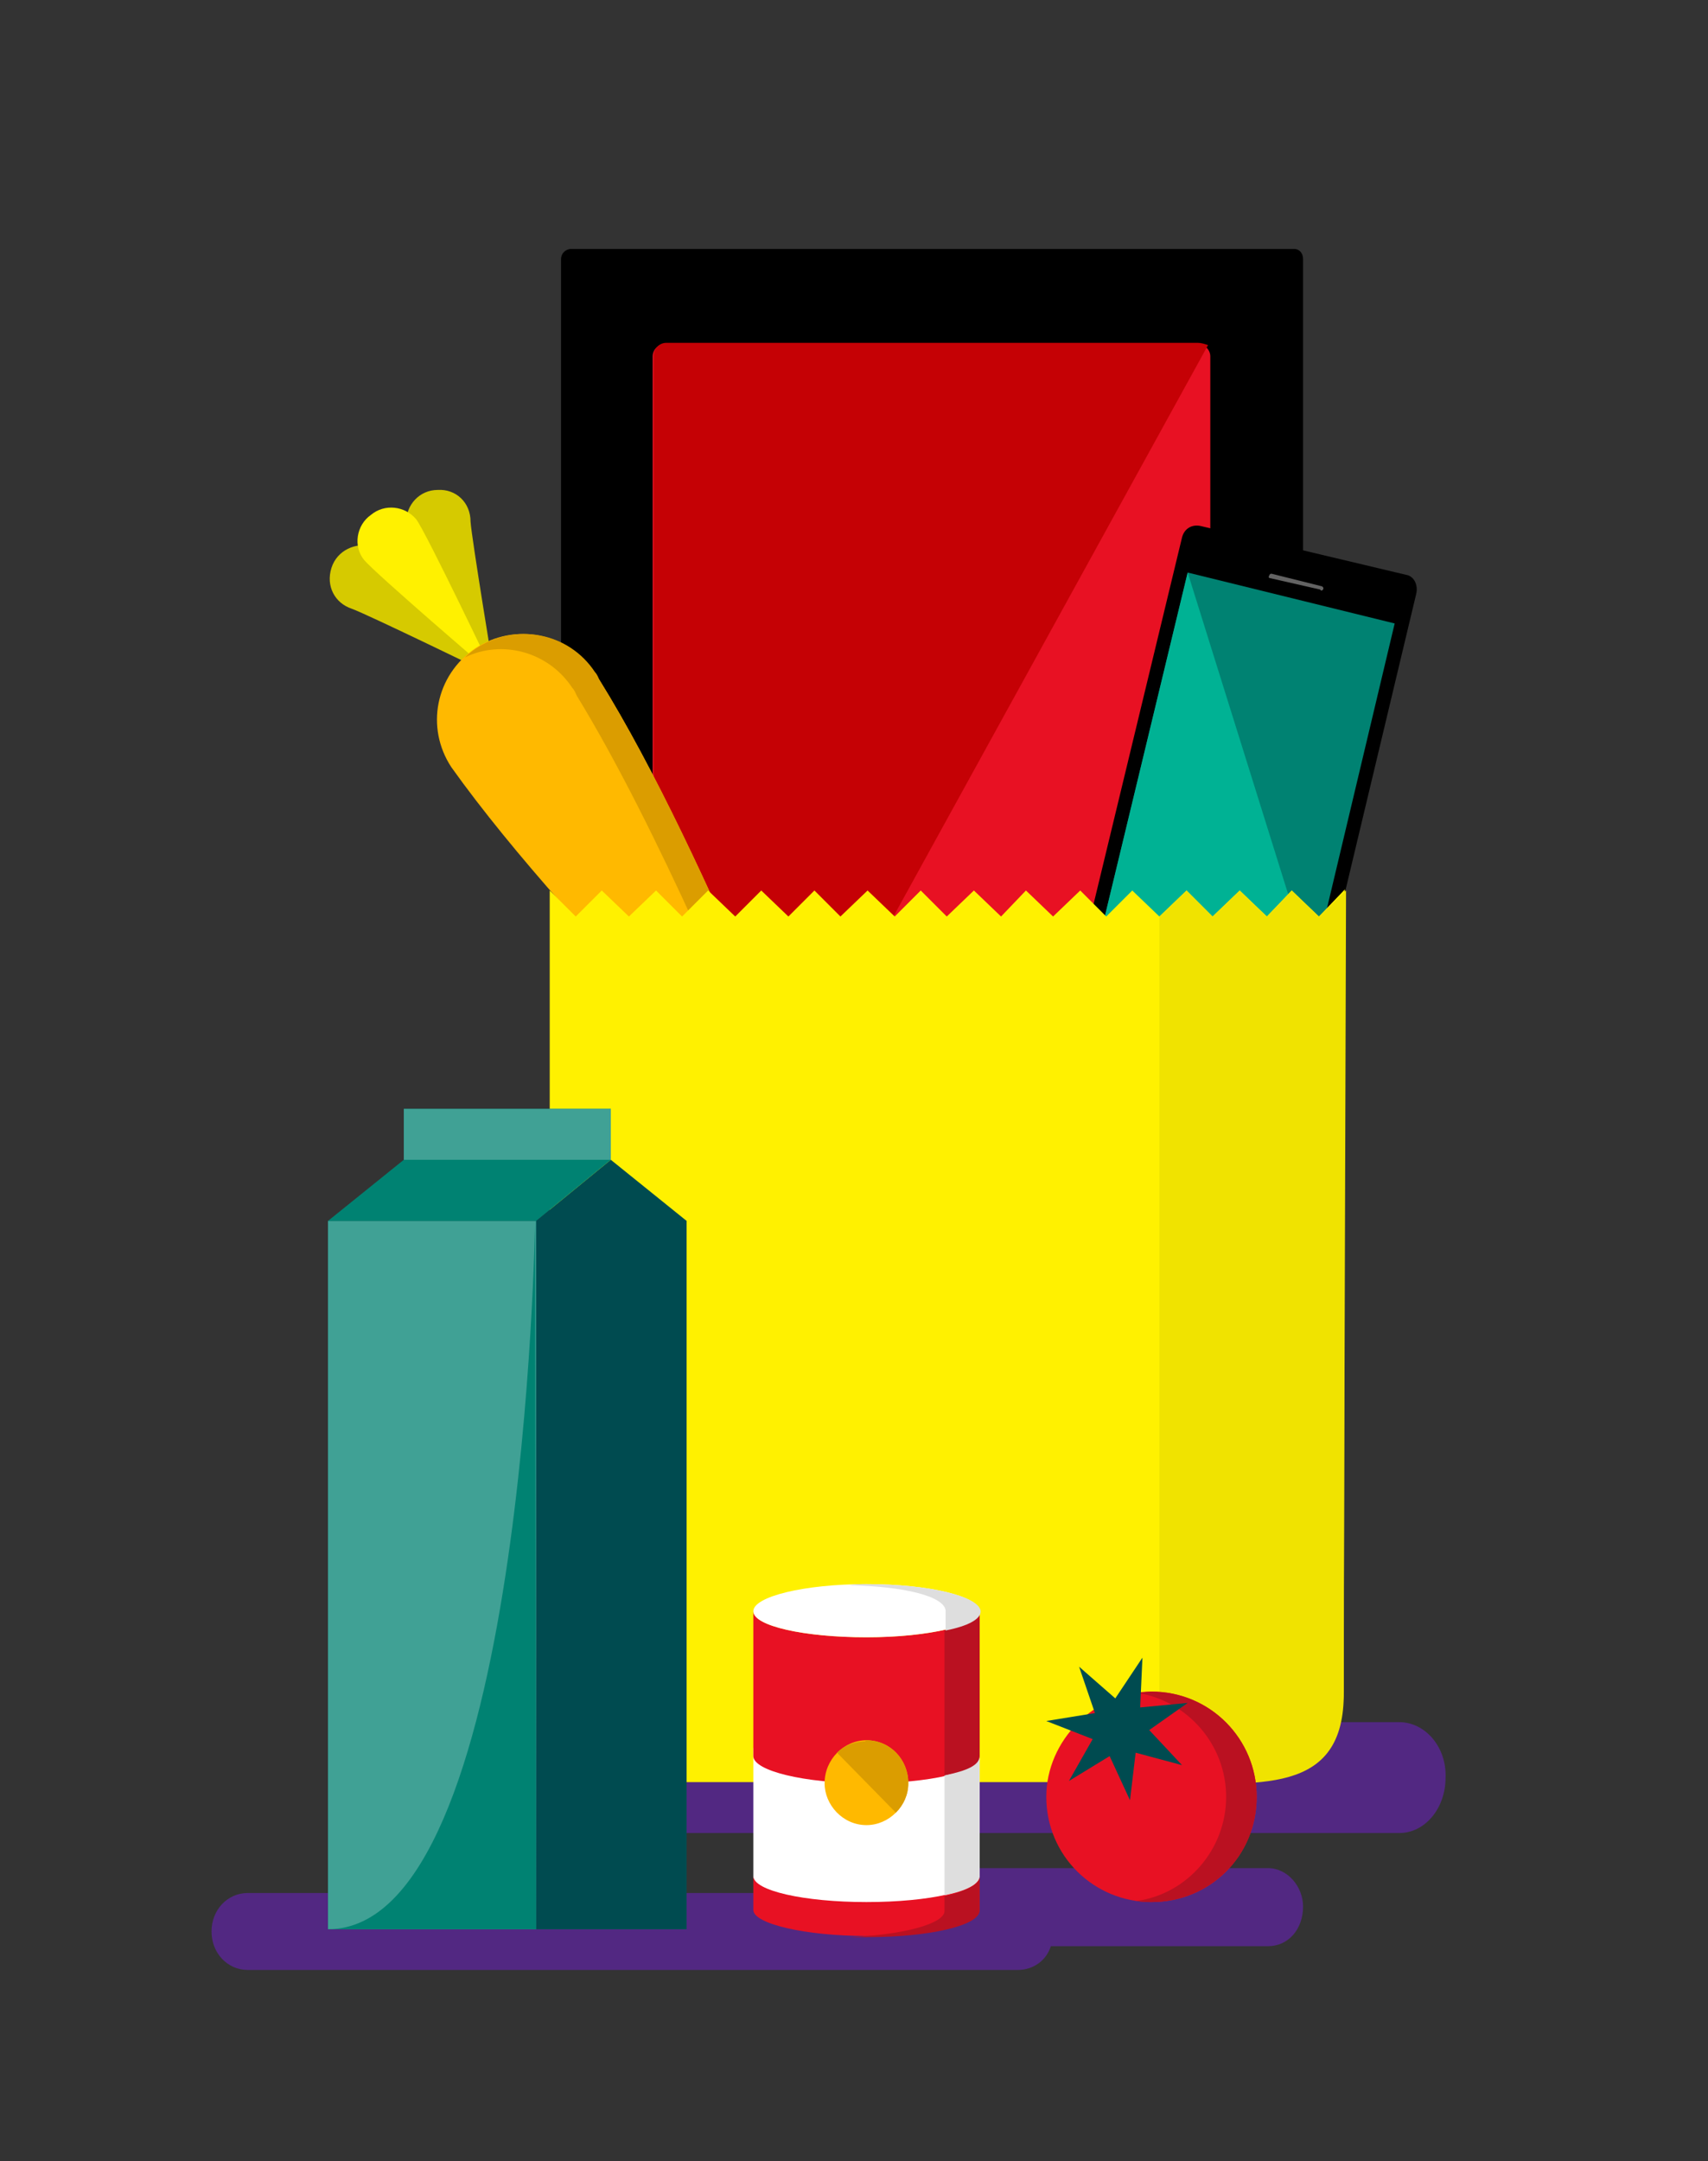 <?xml version="1.0" encoding="utf-8"?>
<!-- Generator: Adobe Illustrator 21.0.0, SVG Export Plug-In . SVG Version: 6.00 Build 0)  -->
<svg version="1.1" id="Layer_1" xmlns="http://www.w3.org/2000/svg" xmlns:xlink="http://www.w3.org/1999/xlink" x="0px" y="0px"
	 viewBox="0 0 151 191" style="enable-background:new 0 0 151 191;" xml:space="preserve">
<rect x="0" y="0" width="151" height="191" fill="#333333" stroke="none"/>
<style type="text/css">
	.st0{fill:#522882;}
	.st1{fill:#E81123;}
	.st2{fill:#C50105;}
	.st3{fill:#008272;}
	.st4{fill:#636363;}
	.st5{fill:#00B294;}
	.st6{fill:#D6CA00;}
	.st7{fill:#FFF100;}
	.st8{fill:#FFB900;}
	.st9{fill:#DB9D00;}
	.st10{fill:#F0E300;}
	.st11{fill:#BA1121;}
	.st12{fill:#004B50;}
	.st13{fill:#40A195;}
	.st14{fill:#FFFFFF;}
	.st15{fill:#DEDEDE;}
</style>
<path class="st0" d="M123.7,152.2c-83,0-83,0-83,0c-2.3,0-4.1,2.2-4.1,4.9c0,2.7,1.9,4.9,4.1,4.9c83,0,83,0,83,0
	c2.3,0,4.1-2.2,4.1-4.9C127.9,154.4,126,152.2,123.7,152.2z"/>
<path class="st0" d="M112.1,165.1c-27.2,0-27.2,0-27.2,0c-1.2,0-2.4,0.9-2.9,2.2c-60.1,0-60.1,0-60.1,0c-1.8,0-3.2,1.5-3.2,3.4
	s1.4,3.4,3.2,3.4c68.1,0,68.1,0,68.1,0c1.3,0,2.5-0.8,2.9-2.1c19.2,0,19.2,0,19.2,0c1.8,0,3.1-1.5,3.1-3.5
	C115.2,166.7,113.8,165.1,112.1,165.1z"/>
<path d="M50.5,127.8c-0.5,0-0.9-0.4-0.9-0.9c0-104,0-104,0-104c0-0.5,0.4-0.9,0.9-0.9c63.9,0,63.9,0,63.9,0c0.5,0,0.8,0.4,0.8,0.9
	c0,104,0,104,0,104c0,0.5-0.3,0.9-0.8,0.9C50.5,127.8,50.5,127.8,50.5,127.8"/>
<path class="st1" d="M58.8,119.6c-0.6,0-1.1-0.5-1.1-1.2c0-86.9,0-86.9,0-86.9c0-0.6,0.5-1.1,1.1-1.1c47,0,47,0,47,0
	c0.7,0,1.2,0.5,1.2,1.1c0,86.9,0,86.9,0,86.9c0,0.7-0.5,1.2-1.2,1.2C58.8,119.6,58.8,119.6,58.8,119.6"/>
<path d="M105.9,30.3L105.9,30.3c-47,0-47,0-47,0c-0.6,0-1.1,0.5-1.1,1.1l0,0c0-0.6,0.5-1.1,1.1-1.1
	C105.9,30.3,105.9,30.3,105.9,30.3L105.9,30.3 M57.7,118.3L57.7,118.3"/>
<path class="st2" d="M105.9,30.3c-47,0-47,0-47,0c-0.6,0-1.1,0.5-1.1,1.1c0,86.9,0,86.9,0,86.9l0,0c0,0.3,0.1,0.6,0.2,0.8
	c48.8-88.6,48.8-88.6,48.8-88.6C106.5,30.4,106.2,30.3,105.9,30.3L105.9,30.3"/>
<path d="M116.2,90.2c-0.2,0.7-0.9,1.2-1.8,1c-18-4.3-18-4.3-18-4.3c-0.7-0.2-1.1-0.9-1-1.7c9.1-37.7,9.1-37.7,9.1-37.7
	c0.2-0.8,0.9-1.2,1.7-1c18.1,4.3,18.1,4.3,18.1,4.3c0.7,0.1,1.1,0.9,0.9,1.7L116.2,90.2z"/>
<polygon class="st3" points="116,85.8 97.6,81.3 105,50.6 123.3,55.1 "/>
<path class="st4" d="M116.8,52.2c-0.1-0.1-0.1-0.1-0.1-0.1c-4.4-1-4.4-1-4.4-1c-0.1,0-0.2-0.1-0.1-0.2c0-0.1,0.1-0.2,0.2-0.2
	c4.4,1.1,4.4,1.1,4.4,1.1c0.1,0,0.2,0.1,0.2,0.2C117,52.1,116.9,52.2,116.8,52.2z"/>
<polygon class="st5" points="116,85.8 105,50.6 97.6,81.3 "/>
<path class="st6" d="M31.1,53.8c1.4,0.5,12.5,5.9,12.5,5.9s-9.2-10.9-10.7-11.4c-1.4-0.4-3.1,0.3-3.6,1.9
	C28.8,51.8,29.6,53.3,31.1,53.8z"/>
<path class="st6" d="M35.9,46.2c0,1.6,7.8,13.5,7.8,13.5s-2-12.1-2.1-13.6c0-1.7-1.3-2.9-2.9-2.8C37.1,43.3,35.9,44.6,35.9,46.2z"/>
<path class="st7" d="M32.2,49.5c1,1.2,11.5,10.2,11.5,10.2s-6-12.6-6.9-13.8c-1-1.2-2.8-1.4-4-0.4C31.5,46.4,31.2,48.3,32.2,49.5z"
	/>
<path class="st8" d="M52.5,59.4c-2.3-3.5-7-4.4-10.5-2.1c-3.5,2.4-4.4,7-2.1,10.5l0,0c10.9,15.3,33.4,36.3,33.4,36.3
	S62.7,75.7,53,60.1C52.8,59.9,52.7,59.6,52.5,59.4"/>
<path class="st9" d="M50.6,60.8c0.2,0.2,0.3,0.5,0.4,0.7c7.1,11.6,14.9,30.1,18.4,39c2.5,2.4,3.9,3.7,3.9,3.7S62.7,75.7,53,60.1
	c-0.1-0.2-0.2-0.5-0.4-0.7c-2.3-3.5-7-4.4-10.5-2.1c-0.3,0.2-0.7,0.5-1,0.8C44.4,56.5,48.5,57.6,50.6,60.8z"/>
<path class="st7" d="M116.6,81c-2.4-2.3-2.4-2.3-2.4-2.3C112,81,112,81,112,81c-2.4-2.3-2.4-2.3-2.4-2.3c-2.4,2.3-2.4,2.3-2.4,2.3
	c-2.3-2.3-2.3-2.3-2.3-2.3c-2.4,2.3-2.4,2.3-2.4,2.3c-2.4-2.3-2.4-2.3-2.4-2.3C97.8,81,97.8,81,97.8,81c-2.3-2.3-2.3-2.3-2.3-2.3
	C93.1,81,93.1,81,93.1,81c-2.4-2.3-2.4-2.3-2.4-2.3C88.5,81,88.5,81,88.5,81c-2.4-2.3-2.4-2.3-2.4-2.3C83.7,81,83.7,81,83.7,81
	c-2.3-2.3-2.3-2.3-2.3-2.3C79.1,81,79.1,81,79.1,81c-2.4-2.3-2.4-2.3-2.4-2.3C74.3,81,74.3,81,74.3,81c-2.3-2.3-2.3-2.3-2.3-2.3
	C69.7,81,69.7,81,69.7,81c-2.4-2.3-2.4-2.3-2.4-2.3C65,81,65,81,65,81c-2.4-2.3-2.4-2.3-2.4-2.3C60.3,81,60.3,81,60.3,81
	C58,78.7,58,78.7,58,78.7C55.6,81,55.6,81,55.6,81c-2.4-2.3-2.4-2.3-2.4-2.3C50.9,81,50.9,81,50.9,81c-2.3-2.3-2.3-2.3-2.3-2.3
	c0,78.8,0,78.8,0,78.8c53.9,0,53.9,0,53.9,0l0,0c8.7,0,16.1,0.4,16.3-8.1c0.1-70.8,0.1-70.8,0.1-70.8L116.6,81z"/>
<path class="st10" d="M119,78.7c-2.4,2.3-2.4,2.3-2.4,2.3c-2.4-2.3-2.4-2.3-2.4-2.3C112,81,112,81,112,81c-2.4-2.3-2.4-2.3-2.4-2.3
	c-2.4,2.3-2.4,2.3-2.4,2.3c-2.3-2.3-2.3-2.3-2.3-2.3c-2.4,2.3-2.4,2.3-2.4,2.3c0,76.6,0,76.6,0,76.6l0,0c8.7,0,16.4,1.2,16.3-8.1
	c0-7.2,0-7.2,0-7.2L119,78.7z"/>
<path class="st1" d="M92.5,158.8c0,5.2,4.2,9.3,9.3,9.3c5.2,0,9.3-4.1,9.3-9.3c0-5.1-4.1-9.3-9.3-9.3
	C96.8,149.5,92.5,153.8,92.5,158.8z"/>
<path class="st11" d="M101.8,168.1c-0.4,0-0.9,0-1.3-0.1c4.4-0.6,7.9-4.5,7.9-9.2c0-4.6-3.4-8.5-7.9-9.2c0.4,0,0.9-0.1,1.3-0.1
	c5.2,0,9.3,4.2,9.3,9.3C111.1,164,107,168.1,101.8,168.1z"/>
<polygon class="st12" points="94.5,157.4 98.1,155.2 99.9,159.1 100.4,154.9 104.5,156 101.6,152.9 105,150.5 100.8,150.9 
	101,146.5 98.6,150.1 95.4,147.3 96.8,151.4 92.5,152.1 96.6,153.7 "/>
<rect x="29" y="107.9" class="st3" width="31.7" height="62.6"/>
<rect x="35.7" y="98" class="st3" width="18.3" height="4.5"/>
<rect x="29" y="107.9" class="st13" width="18.4" height="62.6"/>
<rect x="35.7" y="98" class="st13" width="18.3" height="4.5"/>
<path class="st3" d="M47.3,108.1c0,0-0.9,62.4-18.3,62.4c2.8,0,18.4,0,18.4,0L47.3,108.1z"/>
<polygon class="st12" points="54,102.5 47.4,107.9 47.4,170.5 60.7,170.5 60.7,107.9 "/>
<polygon class="st3" points="35.7,102.5 29,107.9 47.4,107.9 54,102.5 "/>
<path class="st1" d="M75.3,168.9h0.1H75.3z"/>
<path class="st14" d="M76.6,156.7c-5.5,0-10-1-10-2.3c0,8.8,0,8.8,0,8.8c0,2.6,0,2.6,0,2.6c0,0.1,0,0.1,0,0.1l0,0
	c0,1.2,4.5,2.3,10,2.3c5.6,0,10-1,10-2.3c0-0.1,0-0.1,0-0.1c0-11.4,0-11.4,0-11.4C86.6,155.6,82.2,156.7,76.6,156.7"/>
<path class="st1" d="M76.6,144.7c-5.5,0-10-1-10-2.3c0,12.8,0,12.8,0,12.8c0,1.3,4.5,2.4,10,2.4c5.6,0,10-1,10-2.4
	c0-12.8,0-12.8,0-12.8C86.6,143.6,82.2,144.7,76.6,144.7"/>
<path class="st14" d="M86.6,142.4c0,1.2-4.4,2.3-10,2.3c-5.5,0-10-1-10-2.3c0-1.3,4.5-2.4,10-2.4C82.2,140,86.6,141.1,86.6,142.4"/>
<path class="st1" d="M76.6,168.1c-5.5,0-10-1-10-2.3c0,3,0,3,0,3l0,0c0,1.2,4.5,2.3,10.1,2.3c5.5,0,9.9-1,9.9-2.3l0,0c0-3,0-3,0-3
	C86.6,167.1,82.2,168.1,76.6,168.1"/>
<path class="st15" d="M86.6,155.2c0,0.7-1.1,1.2-3.1,1.7c0,1.8,0,7.9,0,10.6c2-0.4,3.1-1,3.1-1.7c0-0.1,0-0.1,0-0.1
	C86.6,155.2,86.6,155.2,86.6,155.2"/>
<path class="st11" d="M86.6,142.4c0,0.6-1.1,1.2-3.1,1.7c0,3.6,0,12.2,0,12.8l0,0c2-0.4,3.1-0.9,3.1-1.7
	C86.6,142.4,86.6,142.4,86.6,142.4"/>
<path class="st15" d="M76.6,140L76.6,140c-0.1,0-0.1,0-0.1,0l0,0c-0.5,0-0.9,0-1.4,0.1c4.9,0.1,8.5,1,8.5,2.3c0,0,0,0.7,0,1.7
	c2-0.4,3.1-1,3.1-1.7C86.6,141.1,82.2,140,76.6,140"/>
<path class="st11" d="M86.6,165.9L86.6,165.9c0,0.6-1.1,1.2-3.1,1.7c0,0.8,0,1.3,0,1.3c0,1.1-3.6,2.1-8.4,2.3c0.5,0,1,0,1.6,0
	c5.4,0,9.8-1,9.9-2.3l0,0C86.6,165.9,86.6,165.9,86.6,165.9"/>
<path class="st8" d="M80.3,157.6c0,2-1.7,3.7-3.7,3.7c-2.1,0-3.7-1.8-3.7-3.7c0-2.1,1.7-3.8,3.7-3.8
	C78.7,153.8,80.3,155.5,80.3,157.6"/>
<path class="st9" d="M76.6,153.8c-0.1,0-0.1,0-0.1,0l0,0c0,0.1,0,0.1,0,0.1l0,0c-1,0-1.9,0.4-2.5,1l0,0c5.2,5.3,5.2,5.3,5.2,5.3
	c0.7-0.7,1.1-1.6,1.1-2.6l0,0c0-0.1,0-0.1,0-0.2C80.2,155.4,78.6,153.8,76.6,153.8"/>
</svg>
